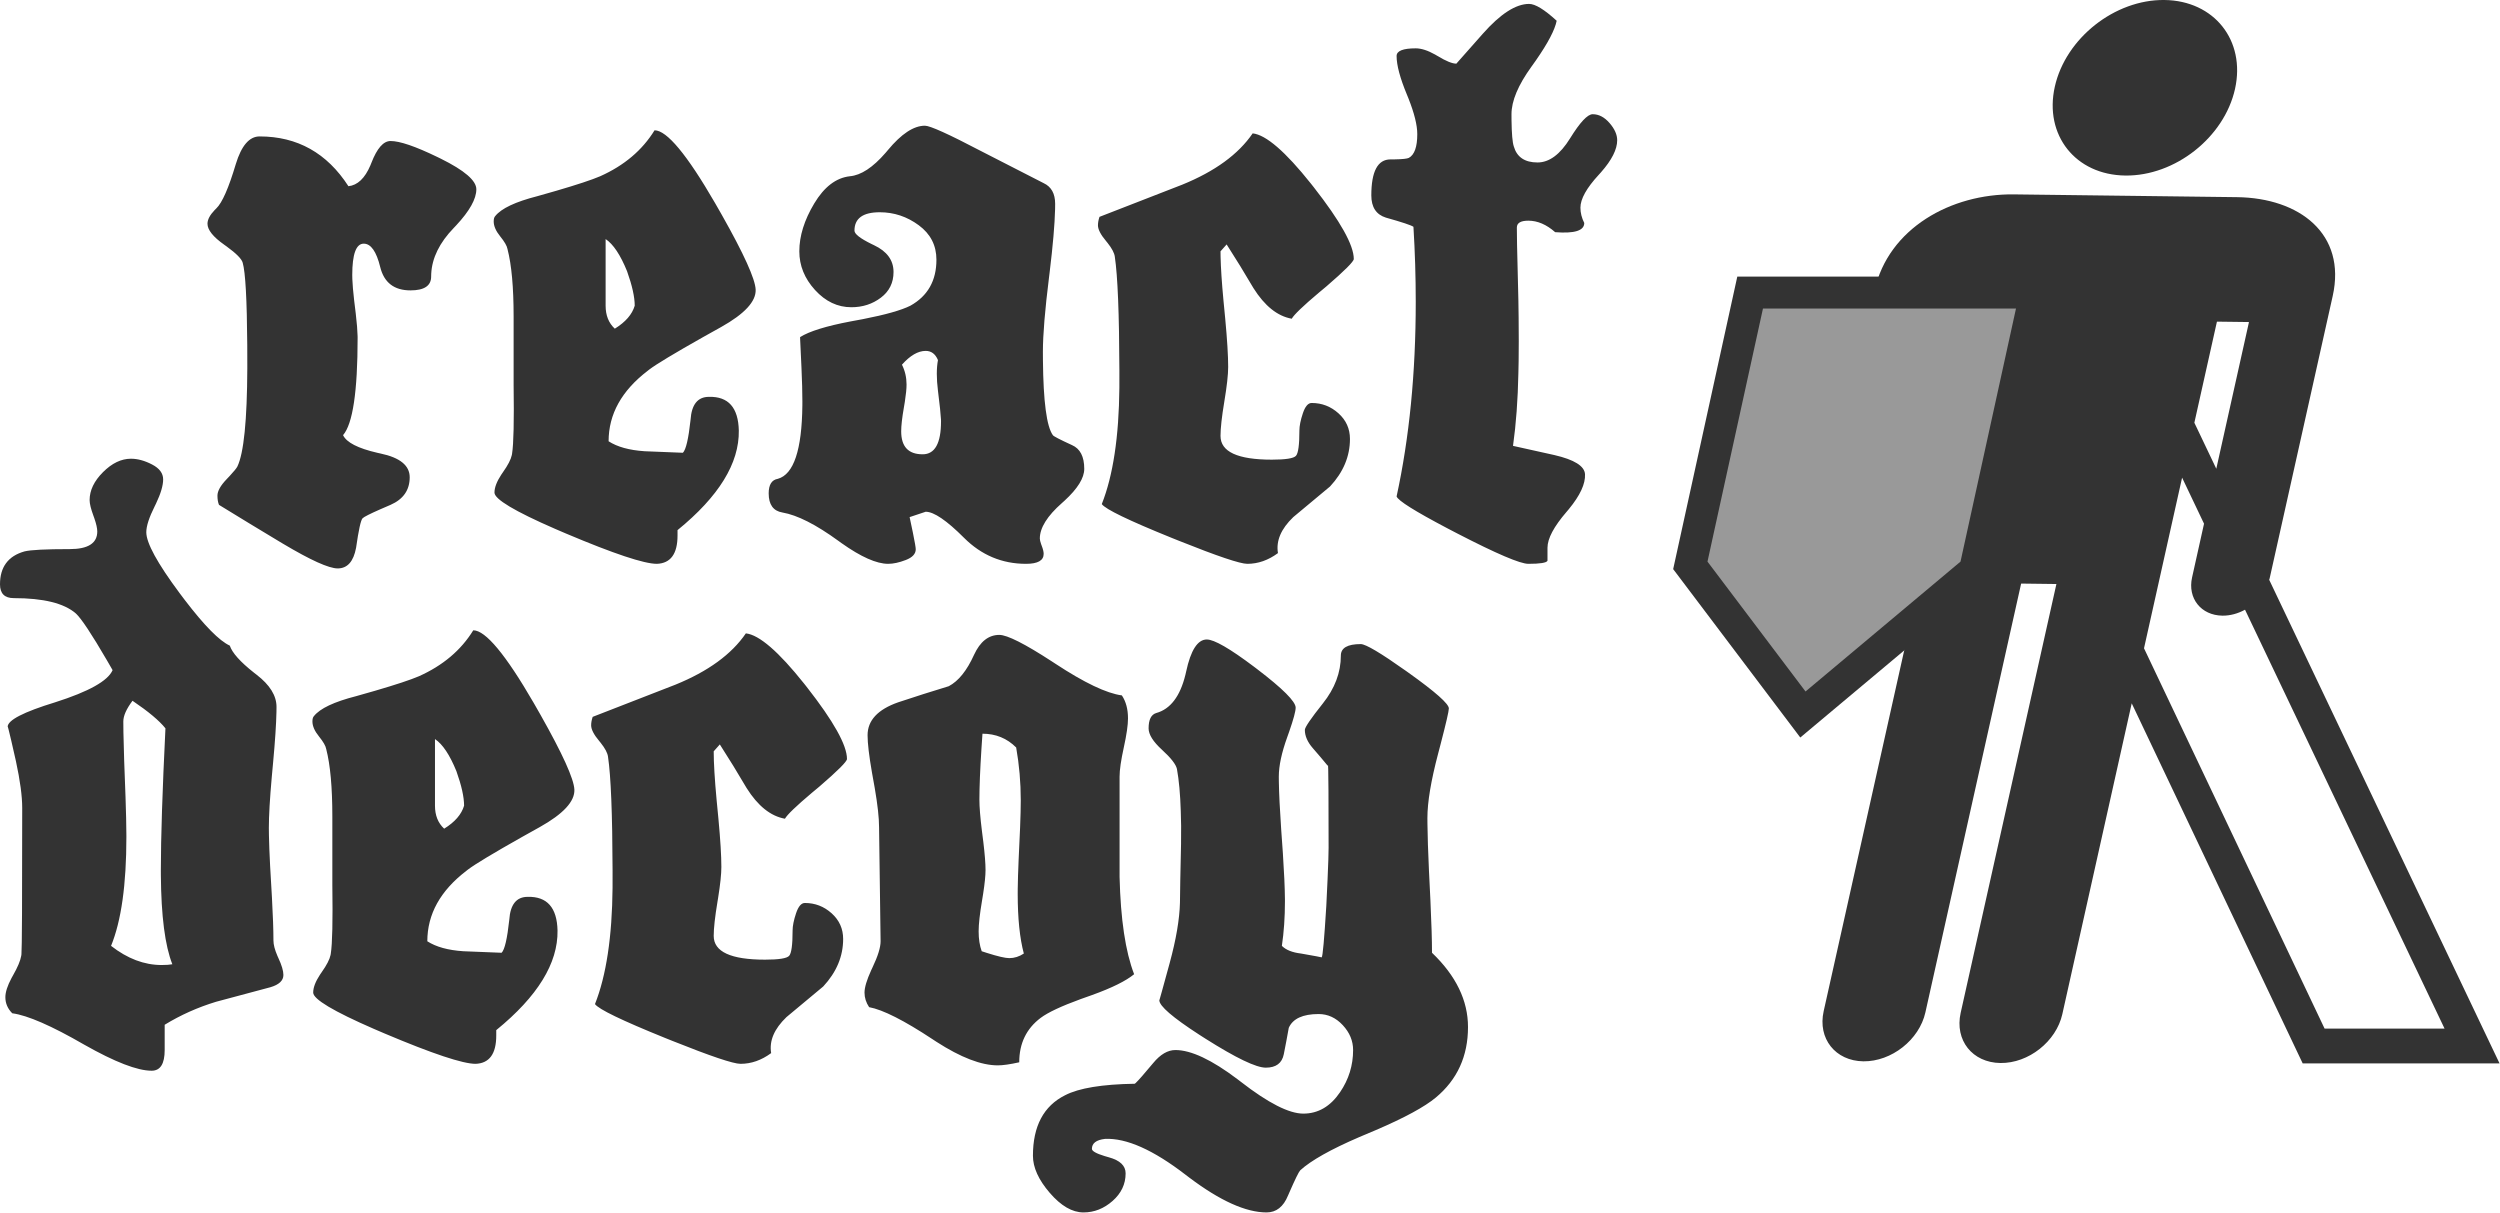 <svg xmlns="http://www.w3.org/2000/svg" width="235" height="114" viewBox="0 0 235 114">
  <g fill="none" fill-rule="evenodd" transform="translate(0 -1)">
    <path fill="#333" fill-rule="nonzero" d="M25.272,17.424 C25.272,18.331 24.64,19.462 23.377,20.818 L23.148,21.06 C21.811,22.443 21.105,23.879 21.031,25.369 L21.024,25.632 C21.024,26.496 20.376,26.928 19.08,26.928 C17.544,26.928 16.596,26.196 16.236,24.732 C15.876,23.268 15.36,22.536 14.688,22.536 C13.968,22.536 13.608,23.52 13.608,25.488 L13.615,25.851 C13.634,26.371 13.69,27.035 13.783,27.843 L13.937,29.107 C14.042,30.01 14.1,30.717 14.11,31.229 L14.112,31.392 C14.112,36.432 13.656,39.48 12.744,40.536 C13.063,41.22 14.14,41.774 15.976,42.198 L16.272,42.264 C18.096,42.648 19.008,43.392 19.008,44.496 C19.008,45.696 18.408,46.56 17.208,47.088 L16.257,47.499 C15.27,47.934 14.711,48.217 14.58,48.348 C14.412,48.516 14.208,49.44 13.968,51.12 C13.728,52.416 13.152,53.064 12.24,53.064 C11.409,53.064 9.691,52.287 7.085,50.734 L6.768,50.544 C4.848,49.392 2.952,48.24 1.08,47.088 C0.984,46.848 0.936,46.56 0.936,46.224 C0.936,45.792 1.224,45.276 1.8,44.676 L2.09,44.369 C2.49,43.939 2.729,43.645 2.808,43.488 C3.413,42.231 3.725,39.147 3.743,34.234 L3.738,32.041 C3.709,27.797 3.567,25.229 3.312,24.336 C3.222,23.978 2.715,23.462 1.789,22.79 L1.584,22.644 C0.528,21.9 2.84217094e-14,21.24 2.84217094e-14,20.664 C2.84217094e-14,20.275 0.224,19.848 0.671,19.381 L0.828,19.224 C1.38,18.696 1.992,17.304 2.664,15.048 C3.192,13.32 3.936,12.456 4.896,12.456 C8.448,12.456 11.232,14.016 13.248,17.136 C14.106,17.046 14.795,16.392 15.313,15.175 L15.408,14.94 C15.936,13.572 16.536,12.888 17.208,12.888 C18.074,12.888 19.536,13.386 21.594,14.383 L21.924,14.544 C24.156,15.648 25.272,16.608 25.272,17.424 Z M51.528,26.856 C51.574,27.964 50.489,29.138 48.271,30.379 L46.611,31.306 C43.883,32.844 42.185,33.868 41.517,34.376 L41.376,34.488 C38.928,36.36 37.704,38.568 37.704,41.112 C38.52,41.64 39.648,41.952 41.088,42.048 L44.688,42.192 C44.976,41.904 45.216,40.872 45.408,39.096 C45.504,37.656 46.08,36.936 47.136,36.936 C48.96,36.888 49.896,37.944 49.944,40.104 C49.992,43.176 48.072,46.296 44.184,49.464 L44.184,49.968 C44.184,51.696 43.536,52.584 42.24,52.632 C41.04,52.632 38.196,51.684 33.708,49.788 L32.687,49.35 C28.88,47.693 26.976,46.555 26.976,45.936 C26.976,45.461 27.19,44.898 27.618,44.248 L27.768,44.028 C28.243,43.358 28.524,42.815 28.61,42.398 L28.632,42.264 C28.776,41.352 28.824,39.192 28.776,35.784 L28.776,29.376 C28.776,26.64 28.584,24.528 28.2,23.04 C28.152,22.752 27.924,22.356 27.516,21.852 C27.108,21.348 26.904,20.88 26.904,20.448 C26.904,20.208 26.952,20.04 27.048,19.944 C27.624,19.224 28.944,18.6 31.008,18.072 L32.781,17.567 C34.746,16.994 36.123,16.538 36.912,16.2 C39.168,15.192 40.872,13.752 42.024,11.88 C43.176,11.88 45.072,14.16 47.712,18.72 L48.344,19.826 C50.423,23.506 51.484,25.849 51.528,26.856 Z M40.16,28.368 C40.16,27.552 39.92,26.472 39.44,25.128 C38.816,23.592 38.144,22.584 37.424,22.104 L37.424,28.368 C37.424,29.28 37.712,30 38.288,30.528 C39.296,29.904 39.92,29.184 40.16,28.368 Z M82.416,43.704 C82.416,44.565 81.795,45.566 80.554,46.705 L80.328,46.908 C78.936,48.132 78.24,49.248 78.24,50.256 C78.24,50.376 78.282,50.554 78.365,50.791 L78.42,50.94 C78.54,51.252 78.6,51.504 78.6,51.696 C78.6,52.32 78.048,52.632 76.944,52.632 C74.688,52.632 72.744,51.816 71.112,50.184 C69.48,48.552 68.28,47.736 67.512,47.736 L66,48.24 L66.306,49.693 C66.486,50.576 66.576,51.1 66.576,51.264 C66.576,51.696 66.264,52.032 65.64,52.272 C65.016,52.512 64.464,52.632 63.984,52.632 C62.89,52.632 61.427,51.982 59.596,50.683 L59.304,50.472 C57.192,48.936 55.44,48.048 54.048,47.808 C53.184,47.664 52.752,47.064 52.752,46.008 C52.752,45.192 53.04,44.736 53.616,44.64 C55.108,44.22 55.875,41.921 55.918,37.742 L55.92,37.368 C55.92,36.504 55.891,35.436 55.833,34.164 L55.71,31.531 C55.706,31.424 55.704,31.354 55.704,31.32 C56.568,30.774 58.154,30.282 60.461,29.844 L61.622,29.628 C63.73,29.217 65.213,28.797 66.072,28.368 C67.704,27.456 68.52,26.016 68.52,24.048 C68.52,22.704 67.968,21.624 66.864,20.808 C65.76,19.992 64.536,19.584 63.192,19.584 C61.608,19.584 60.816,20.16 60.816,21.312 C60.816,21.627 61.354,22.047 62.43,22.573 L62.652,22.68 C63.876,23.256 64.488,24.096 64.488,25.2 C64.488,26.208 64.092,27.012 63.3,27.612 C62.508,28.212 61.584,28.512 60.528,28.512 C59.232,28.512 58.092,27.972 57.108,26.892 C56.124,25.812 55.632,24.6 55.632,23.256 C55.632,21.816 56.1,20.316 57.036,18.756 C57.972,17.196 59.088,16.344 60.384,16.2 C61.427,16.109 62.544,15.376 63.737,14.001 L63.948,13.752 C65.22,12.216 66.384,11.448 67.44,11.448 C67.92,11.448 69.672,12.24 72.696,13.824 L78.6,16.848 C79.32,17.184 79.68,17.832 79.68,18.792 L79.674,19.303 C79.64,20.732 79.469,22.706 79.163,25.225 L79.104,25.704 C78.72,28.776 78.528,31.104 78.528,32.688 L78.532,33.486 C78.568,37.376 78.879,39.726 79.464,40.536 C79.512,40.632 80.112,40.944 81.264,41.472 C82.032,41.808 82.416,42.552 82.416,43.704 Z M68.952,39.24 L68.948,39.069 C68.927,38.607 68.832,37.704 68.664,36.36 C68.52,35.208 68.52,34.248 68.664,33.48 C68.424,32.904 68.04,32.616 67.512,32.616 C66.792,32.616 66.048,33.048 65.28,33.912 C65.568,34.488 65.712,35.112 65.712,35.784 C65.712,36.168 65.658,36.706 65.551,37.397 L65.46,37.944 C65.292,38.904 65.208,39.648 65.208,40.176 C65.208,41.616 65.88,42.336 67.224,42.336 C68.376,42.336 68.952,41.304 68.952,39.24 Z M107.752,23.976 C107.752,24.216 106.888,25.08 105.16,26.568 L104.452,27.158 C102.973,28.405 102.129,29.216 101.92,29.592 C100.576,29.352 99.376,28.392 98.32,26.712 C97.504,25.32 96.664,23.952 95.8,22.608 L95.224,23.256 L95.23,23.751 C95.252,24.795 95.342,26.163 95.5,27.855 L95.668,29.6 C95.852,31.569 95.944,33.078 95.944,34.128 C95.944,34.848 95.824,35.928 95.584,37.368 C95.344,38.808 95.224,39.888 95.224,40.608 C95.224,42.096 96.832,42.84 100.048,42.84 C101.344,42.84 102.1,42.72 102.316,42.48 C102.532,42.24 102.64,41.448 102.64,40.104 C102.64,39.672 102.748,39.132 102.964,38.484 C103.18,37.836 103.456,37.512 103.792,37.512 C104.752,37.512 105.592,37.836 106.312,38.484 C107.032,39.132 107.392,39.936 107.392,40.896 C107.392,42.528 106.768,44.016 105.52,45.36 L102.064,48.24 C100.912,49.344 100.432,50.472 100.624,51.624 C99.712,52.296 98.752,52.632 97.744,52.632 C97.069,52.632 94.939,51.915 91.353,50.48 L90.616,50.184 C86.584,48.552 84.4,47.496 84.064,47.016 C85.124,44.343 85.675,40.698 85.717,36.078 L85.718,34.444 C85.702,29.125 85.559,25.564 85.288,23.76 C85.245,23.414 85.017,22.981 84.604,22.461 L84.46,22.284 C83.956,21.684 83.704,21.192 83.704,20.808 C83.704,20.568 83.752,20.304 83.848,20.016 L91.624,16.992 C94.696,15.744 96.904,14.136 98.248,12.168 C99.501,12.307 101.325,13.882 103.722,16.892 L103.972,17.208 C106.492,20.424 107.752,22.68 107.752,23.976 Z M132.512,12.816 C132.512,13.671 132.006,14.674 130.993,15.824 L130.784,16.056 C129.632,17.304 129.056,18.336 129.056,19.152 C129.056,19.632 129.176,20.112 129.416,20.592 C129.416,21.312 128.504,21.6 126.68,21.456 C125.864,20.736 125.024,20.376 124.16,20.376 C123.44,20.376 123.08,20.592 123.08,21.024 L123.099,22.674 C123.121,23.922 123.163,25.652 123.224,27.864 L123.247,29.497 C123.264,31.064 123.264,32.432 123.247,33.601 L123.224,34.704 C123.176,37.2 123.008,39.48 122.72,41.544 L126.608,42.408 C128.48,42.84 129.44,43.44 129.488,44.208 C129.533,45.112 129.026,46.206 127.965,47.493 L127.76,47.736 C126.56,49.128 125.96,50.256 125.96,51.12 L125.96,52.344 C125.864,52.536 125.264,52.632 124.16,52.632 C123.392,52.632 121.172,51.684 117.5,49.788 L116.542,49.289 C113.496,47.686 111.907,46.689 111.776,46.296 C112.976,40.776 113.576,34.68 113.576,28.008 C113.576,25.656 113.504,23.304 113.36,20.952 C113.168,20.808 112.304,20.52 110.768,20.088 C109.856,19.8 109.4,19.104 109.4,18 C109.4,15.744 110,14.616 111.2,14.616 L111.616,14.613 C112.328,14.6 112.766,14.553 112.928,14.472 C113.456,14.184 113.72,13.44 113.72,12.24 C113.72,11.393 113.441,10.267 112.882,8.861 L112.748,8.532 C112.1,6.972 111.776,5.76 111.776,4.896 C111.776,4.416 112.376,4.176 113.576,4.176 C114.094,4.176 114.7,4.37 115.394,4.759 L115.628,4.896 C116.42,5.376 117.008,5.616 117.392,5.616 L119.876,2.808 C121.532,0.936 122.984,-2.84217094e-14 124.232,-2.84217094e-14 C124.808,-2.84217094e-14 125.672,0.528 126.824,1.584 C126.652,2.443 126,3.686 124.868,5.314 L124.448,5.904 C123.2,7.632 122.576,9.12 122.576,10.368 L122.579,10.935 C122.595,12.195 122.666,13.014 122.792,13.392 C123.08,14.4 123.824,14.904 125.024,14.904 C126.128,14.904 127.148,14.148 128.084,12.636 C129.02,11.124 129.728,10.368 130.208,10.368 C130.784,10.368 131.312,10.644 131.792,11.196 C132.272,11.748 132.512,12.288 132.512,12.816 Z" transform="translate(19.504 1.368)"/>
    <path fill="#333" fill-rule="nonzero" d="M26.64,48.528 C26.64,49.056 26.232,49.44 25.416,49.68 L20.304,51.048 L20.304,51.048 C18.576,51.576 16.968,52.296 15.48,53.208 L15.48,55.584 C15.48,56.88 15.072,57.528 14.256,57.528 C12.912,57.528 10.8,56.712 7.92,55.08 C4.848,53.304 2.592,52.32 1.152,52.128 C0.72,51.696 0.504,51.192 0.504,50.616 C0.504,50.141 0.698,49.539 1.087,48.811 L1.224,48.564 C1.656,47.808 1.913,47.198 1.995,46.733 L2.016,46.584 C2.064,46.104 2.088,41.52 2.088,32.832 C2.088,31.718 1.891,30.252 1.498,28.434 L1.063,26.52 C0.848,25.596 0.734,25.152 0.721,25.188 L0.72,25.2 C0.72,24.576 2.208,23.808 5.184,22.896 C8.352,21.888 10.152,20.88 10.584,19.872 L10.048,18.943 C8.616,16.482 7.642,15.015 7.128,14.544 C6.024,13.584 4.08,13.104 1.296,13.104 C0.432,13.104 5.68434189e-14,12.672 5.68434189e-14,11.808 C5.68434189e-14,10.176 0.768,9.144 2.304,8.712 C2.88,8.568 4.296,8.496 6.552,8.496 C8.28,8.496 9.144,7.944 9.144,6.84 C9.144,6.541 9.049,6.119 8.86,5.574 L8.784,5.364 C8.544,4.716 8.424,4.224 8.424,3.888 C8.424,2.976 8.844,2.1 9.684,1.26 C10.524,0.42 11.4,0 12.312,0 C12.936,0 13.596,0.18 14.292,0.54 C14.988,0.9 15.336,1.368 15.336,1.944 C15.336,2.516 15.114,3.269 14.671,4.204 L14.544,4.464 C14.016,5.52 13.752,6.336 13.752,6.912 C13.752,7.92 14.796,9.828 16.884,12.636 L17.357,13.263 C19.211,15.69 20.625,17.125 21.6,17.568 C21.826,18.246 22.583,19.093 23.872,20.111 L24.12,20.304 C25.368,21.264 25.992,22.272 25.992,23.328 L25.987,23.795 C25.964,24.946 25.859,26.528 25.673,28.542 L25.548,29.896 C25.364,31.967 25.272,33.57 25.272,34.704 L25.28,35.415 C25.295,36.19 25.333,37.154 25.393,38.308 L25.561,41.222 C25.656,42.958 25.704,44.313 25.704,45.288 C25.704,45.672 25.827,46.151 26.074,46.724 L26.172,46.944 C26.484,47.616 26.64,48.144 26.64,48.528 Z M16.2,47.52 C15.509,45.769 15.149,42.978 15.122,39.148 L15.12,38.664 C15.12,35.64 15.264,31.2 15.552,25.344 C14.976,24.624 13.944,23.76 12.456,22.752 C11.88,23.52 11.592,24.168 11.592,24.696 L11.601,25.709 C11.613,26.458 11.637,27.358 11.673,28.408 L11.799,31.788 C11.849,33.24 11.875,34.42 11.879,35.327 L11.88,35.568 C11.88,40.032 11.4,43.44 10.44,45.792 C11.976,46.992 13.56,47.592 15.192,47.592 C15.624,47.592 15.96,47.568 16.2,47.52 Z M53.992,31.104 C54.038,32.212 52.953,33.386 50.735,34.627 L49.075,35.554 C46.347,37.092 44.649,38.116 43.981,38.624 L43.84,38.736 C41.392,40.608 40.168,42.816 40.168,45.36 C40.984,45.888 42.112,46.2 43.552,46.296 L47.152,46.44 C47.44,46.152 47.68,45.12 47.872,43.344 C47.968,41.904 48.544,41.184 49.6,41.184 C51.424,41.136 52.36,42.192 52.408,44.352 C52.456,47.424 50.536,50.544 46.648,53.712 L46.648,54.216 C46.648,55.944 46,56.832 44.704,56.88 C43.504,56.88 40.66,55.932 36.172,54.036 L35.151,53.598 C31.344,51.941 29.44,50.803 29.44,50.184 C29.44,49.709 29.654,49.146 30.082,48.496 L30.232,48.276 C30.707,47.606 30.988,47.063 31.074,46.646 L31.096,46.512 C31.24,45.6 31.288,43.44 31.24,40.032 L31.24,33.624 C31.24,30.888 31.048,28.776 30.664,27.288 C30.616,27 30.388,26.604 29.98,26.1 C29.572,25.596 29.368,25.128 29.368,24.696 C29.368,24.456 29.416,24.288 29.512,24.192 C30.088,23.472 31.408,22.848 33.472,22.32 L35.245,21.815 C37.21,21.242 38.587,20.786 39.376,20.448 C41.632,19.44 43.336,18 44.488,16.128 C45.64,16.128 47.536,18.408 50.176,22.968 L50.808,24.074 C52.887,27.754 53.948,30.097 53.992,31.104 Z M43.624,32.616 C43.624,31.8 43.384,30.72 42.904,29.376 C42.28,27.84 41.608,26.832 40.888,26.352 L40.888,32.616 C40.888,33.528 41.176,34.248 41.752,34.776 C42.76,34.152 43.384,33.432 43.624,32.616 Z M79.616,28.224 C79.616,28.464 78.752,29.328 77.024,30.816 L76.316,31.406 C74.837,32.653 73.993,33.464 73.784,33.84 C72.44,33.6 71.24,32.64 70.184,30.96 C69.368,29.568 68.528,28.2 67.664,26.856 L67.088,27.504 C67.088,28.596 67.18,30.129 67.364,32.103 L67.532,33.848 C67.716,35.817 67.808,37.326 67.808,38.376 C67.808,39.041 67.706,40.012 67.501,41.29 L67.448,41.616 C67.208,43.056 67.088,44.136 67.088,44.856 C67.088,46.344 68.696,47.088 71.912,47.088 C73.208,47.088 73.964,46.968 74.18,46.728 C74.396,46.488 74.504,45.696 74.504,44.352 C74.504,43.92 74.612,43.38 74.828,42.732 C75.044,42.084 75.32,41.76 75.656,41.76 C76.616,41.76 77.456,42.084 78.176,42.732 C78.896,43.38 79.256,44.184 79.256,45.144 C79.256,46.776 78.632,48.264 77.384,49.608 L73.928,52.488 C72.776,53.592 72.296,54.72 72.488,55.872 C71.576,56.544 70.616,56.88 69.608,56.88 C68.933,56.88 66.803,56.163 63.217,54.728 L62.48,54.432 C58.448,52.8 56.264,51.744 55.928,51.264 C56.988,48.591 57.539,44.946 57.581,40.326 L57.582,38.692 C57.566,33.373 57.423,29.812 57.152,28.008 C57.109,27.662 56.881,27.229 56.468,26.709 L56.324,26.532 C55.82,25.932 55.568,25.44 55.568,25.056 C55.568,24.816 55.616,24.552 55.712,24.264 L63.488,21.24 C66.56,19.992 68.768,18.384 70.112,16.416 C71.365,16.555 73.189,18.13 75.586,21.14 L75.836,21.456 C78.356,24.672 79.616,26.928 79.616,28.224 Z M106.608,48.456 C105.843,49.086 104.53,49.737 102.668,50.409 L101.579,50.796 C99.758,51.46 98.507,52.048 97.824,52.56 C96.48,53.568 95.808,54.96 95.808,56.736 C94.944,56.928 94.272,57.024 93.792,57.024 C92.238,57.024 90.313,56.284 88.019,54.804 L87.672,54.576 C84.984,52.8 82.992,51.792 81.696,51.552 C81.408,51.12 81.264,50.664 81.264,50.184 C81.264,49.7 81.476,48.994 81.899,48.067 L82.02,47.808 C82.524,46.752 82.776,45.936 82.776,45.36 L82.632,34.632 C82.632,33.758 82.497,32.533 82.226,30.957 L81.965,29.5 C81.69,27.917 81.552,26.748 81.552,25.992 C81.552,24.6 82.512,23.568 84.432,22.896 C86.016,22.368 87.6,21.864 89.184,21.384 C90.096,20.904 90.888,19.92 91.56,18.432 C92.136,17.184 92.928,16.56 93.936,16.56 C94.676,16.56 96.328,17.395 98.892,19.064 L99.192,19.26 C101.928,21.06 104.016,22.056 105.456,22.248 C105.84,22.824 106.032,23.544 106.032,24.408 C106.032,25.032 105.9,25.944 105.636,27.144 C105.372,28.344 105.24,29.256 105.24,29.88 L105.24,39.312 C105.336,43.296 105.792,46.344 106.608,48.456 Z M96.24,46.512 C95.856,45.072 95.664,43.2 95.664,40.896 L95.667,40.435 C95.676,39.701 95.704,38.774 95.753,37.653 L95.888,34.688 C95.931,33.611 95.952,32.752 95.952,32.112 C95.952,30.432 95.808,28.776 95.52,27.144 C94.656,26.28 93.6,25.848 92.352,25.848 L92.259,27.213 C92.129,29.245 92.064,30.854 92.064,32.04 C92.064,32.744 92.145,33.74 92.306,35.029 L92.434,36.037 C92.571,37.179 92.64,38.055 92.64,38.664 C92.64,39.184 92.565,39.929 92.415,40.899 L92.316,41.508 C92.1,42.78 91.992,43.752 91.992,44.424 C91.992,45.144 92.088,45.768 92.28,46.296 L92.775,46.457 C93.799,46.782 94.498,46.944 94.872,46.944 C95.352,46.944 95.808,46.8 96.24,46.512 Z M137.992,53.424 C137.992,56.16 136.984,58.368 134.968,60.048 C133.916,60.925 132.044,61.941 129.352,63.098 L127.769,63.767 C125.08,64.927 123.232,65.968 122.224,66.888 C122.088,67.024 121.74,67.733 121.18,69.017 L121.072,69.264 C120.64,70.32 119.968,70.848 119.056,70.848 C117.115,70.848 114.695,69.758 111.797,67.576 L111.46,67.32 C108.412,64.968 105.88,63.84 103.864,63.936 C103.048,64.032 102.64,64.344 102.64,64.872 C102.64,65.08 103.037,65.306 103.83,65.55 L104.224,65.664 C105.28,65.952 105.808,66.456 105.808,67.176 C105.808,68.184 105.4,69.048 104.584,69.768 C103.768,70.488 102.856,70.848 101.848,70.848 C100.792,70.848 99.736,70.236 98.68,69.012 C97.624,67.788 97.096,66.624 97.096,65.52 C97.096,62.736 98.104,60.84 100.12,59.832 C101.416,59.16 103.6,58.8 106.672,58.752 L106.756,58.68 C107.005,58.449 107.553,57.824 108.4,56.808 C109.072,55.992 109.768,55.584 110.488,55.584 C111.96,55.584 113.906,56.499 116.326,58.328 L116.644,58.572 C119.212,60.564 121.168,61.56 122.512,61.56 C123.904,61.56 125.056,60.888 125.968,59.544 C126.784,58.344 127.192,57.024 127.192,55.584 C127.192,54.72 126.868,53.94 126.22,53.244 C125.572,52.548 124.816,52.2 123.952,52.2 C122.464,52.2 121.528,52.632 121.144,53.496 C121,54.312 120.844,55.14 120.676,55.98 C120.508,56.82 119.944,57.24 118.984,57.24 C118.072,57.24 116.176,56.328 113.296,54.504 L112.739,54.148 C110.23,52.523 108.976,51.442 108.976,50.904 C108.976,50.952 109.3,49.788 109.948,47.412 C110.553,45.194 110.875,43.301 110.916,41.731 L110.946,39.629 L110.946,39.629 L111.018,36.239 C111.037,34.972 111.029,33.932 110.992,33.12 C110.944,31.536 110.824,30.216 110.632,29.16 C110.536,28.728 110.068,28.128 109.228,27.36 C108.388,26.592 107.968,25.92 107.968,25.344 C107.968,24.528 108.208,24.048 108.688,23.904 C110.019,23.537 110.934,22.335 111.431,20.299 L111.496,20.016 C111.928,18 112.576,16.992 113.44,16.992 C114.132,16.992 115.612,17.846 117.88,19.555 L118.156,19.764 C120.58,21.612 121.792,22.824 121.792,23.4 C121.792,23.736 121.59,24.485 121.186,25.648 L121,26.172 C120.472,27.636 120.208,28.872 120.208,29.88 L120.212,30.365 C120.229,31.475 120.303,32.97 120.432,34.852 L120.589,37.071 C120.71,38.894 120.774,40.33 120.783,41.38 L120.784,41.616 C120.784,43.104 120.688,44.496 120.496,45.792 C120.88,46.176 121.48,46.416 122.296,46.512 L123.742,46.771 C123.992,46.818 124.158,46.851 124.24,46.872 C124.336,46.776 124.48,45.168 124.672,42.048 L124.792,39.52 C124.856,38.069 124.888,37.088 124.888,36.576 L124.876,31.19 C124.865,29.302 124.845,28.529 124.816,28.872 C124.384,28.344 123.916,27.792 123.412,27.216 C122.908,26.64 122.656,26.064 122.656,25.488 C122.656,25.248 123.22,24.42 124.348,23.004 C125.476,21.588 126.04,20.088 126.04,18.504 C126.04,17.784 126.664,17.424 127.912,17.424 C128.375,17.424 129.786,18.261 132.146,19.935 L132.412,20.124 C134.932,21.924 136.192,23.04 136.192,23.472 C136.192,23.725 135.932,24.852 135.411,26.853 L135.184,27.72 C134.512,30.264 134.176,32.28 134.176,33.768 L134.179,34.305 C134.191,35.435 134.239,36.906 134.322,38.717 L134.458,41.485 C134.558,43.628 134.608,45.28 134.608,46.44 C136.864,48.6 137.992,50.928 137.992,53.424 Z" transform="translate(0 44.12)"/>
    <g transform="translate(160.504)">
      <path fill="#333" fill-rule="nonzero" d="M33.953 1C38.628 1.058 41.604 4.802 40.587 9.362 39.569 13.921 34.947 17.56 30.27 17.501 25.598 17.442 22.63 13.709 23.648 9.15 24.665 4.593 29.284.943 33.953 1zM65.451 100.955L43.8 55.501C43.811 55.455 43.834 55.412 43.843 55.366L49.77 28.826C51.074 22.983 46.651 19.606 40.773 19.533L19.793 19.272C13.912 19.2 8.012 22.448 6.707 28.291L.781 54.831C.343 56.793 1.622 58.403 3.635 58.428 5.648 58.454 7.635 56.886 8.073 54.923L13.436 30.92 16.453 30.958 1.921 96.05C1.346 98.622 3.016 100.73 5.656 100.765 8.298 100.794 10.908 98.74 11.482 96.169L20.483 55.856 23.798 55.898 14.798 96.211C14.224 98.782 15.899 100.889 18.538 100.923 21.179 100.957 23.78 98.902 24.355 96.33L30.878 67.113 46.947 100.957 65.451 100.957 65.451 100.955 65.451 100.955zM41.9 31.272L38.828 45.062 36.766 40.737 38.888 31.234 41.9 31.272zM35.613 45.899L37.675 50.228 36.552 55.274C36.112 57.236 37.392 58.846 39.404 58.872 40.14 58.881 40.871 58.672 41.528 58.313L60.286 97.691 49.009 97.691 32.033 61.94 35.613 45.899z" transform="translate(9)"/>
      <path fill="#999" stroke="#333" stroke-width="3" d="M8.969,68.163 L-1.613,54.144 L4.009,28.5 L30.864,28.5 L25.14,54.612 L8.969,68.163 Z"/>
    </g>
  </g>
</svg>
